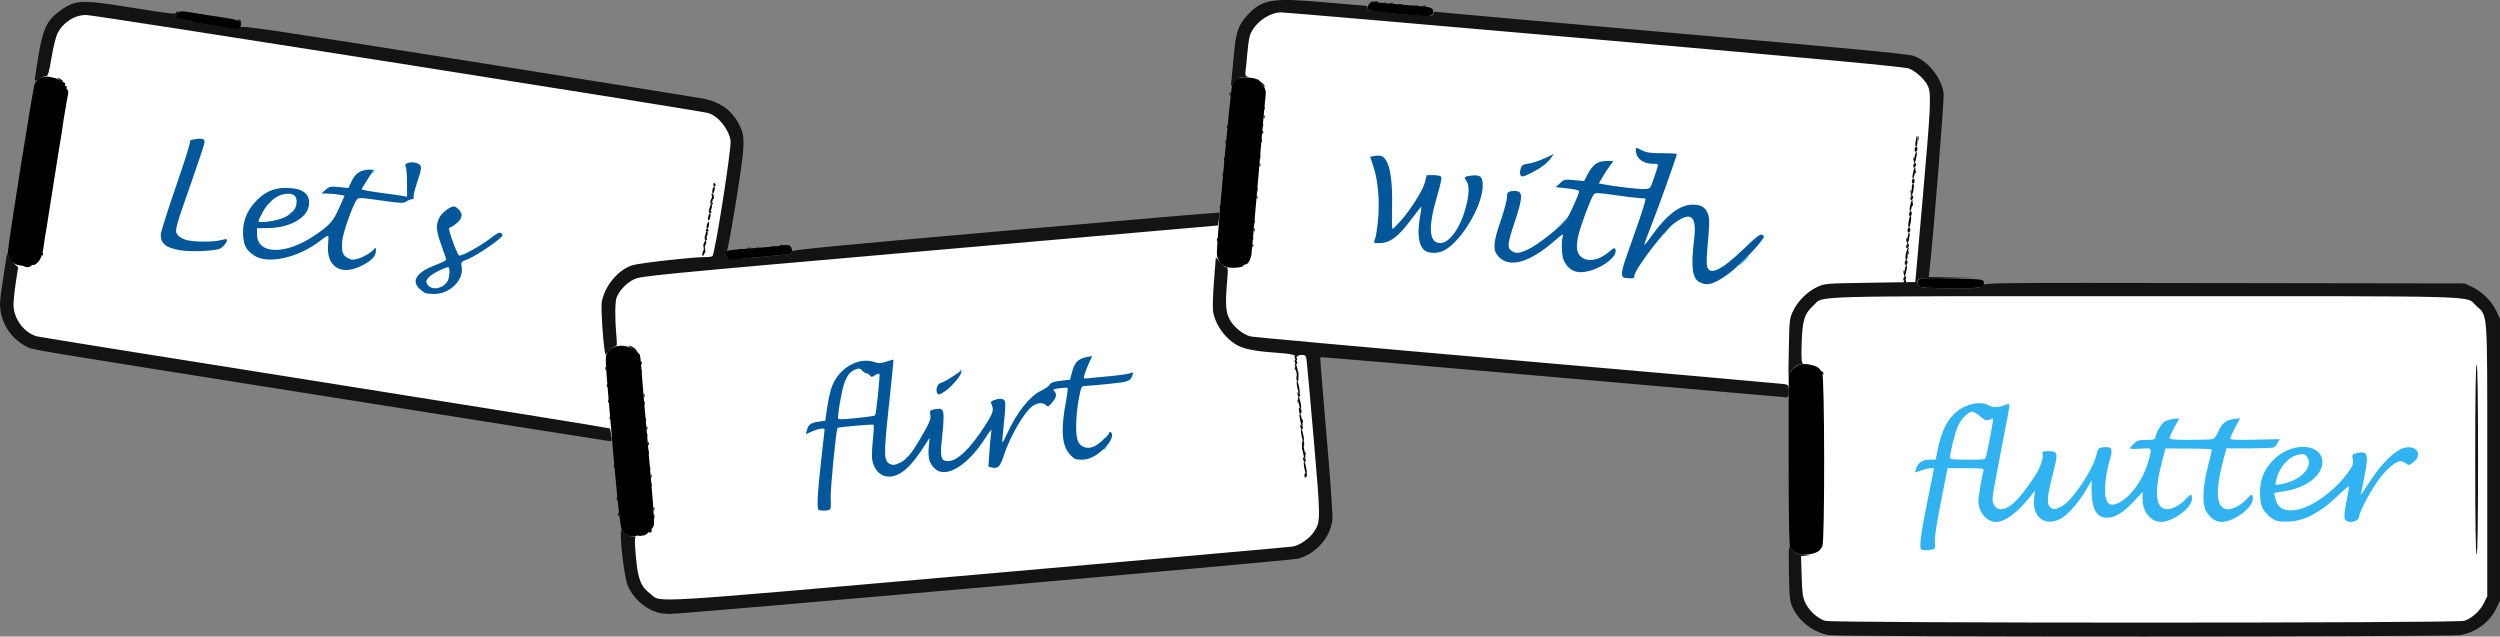 <?xml version="1.0" encoding="UTF-8" standalone="no"?>
<svg
   xmlns:dc="http://purl.org/dc/elements/1.1/"
   xmlns:cc="http://creativecommons.org/ns#"
   xmlns:rdf="http://www.w3.org/1999/02/22-rdf-syntax-ns#"
   xmlns:svg="http://www.w3.org/2000/svg"
   xmlns="http://www.w3.org/2000/svg"
   xmlns:sodipodi="http://sodipodi.sourceforge.net/DTD/sodipodi-0.dtd"
   xmlns:inkscape="http://www.inkscape.org/namespaces/inkscape"
   sodipodi:docname="2.svg"
   width="204.222mm"
   height="51.997mm"
   viewBox="0 0 771.861 196.525"
   version="1.1"
   id="svg183"
   inkscape:version="1.0 (4035a4fb49, 2020-05-01)">
  <rect x="0" y="0" width="771.861" height="196.525" fill="#808080" stroke="none"/>
  <defs
     id="defs177" />
  <sodipodi:namedview
     fit-margin-bottom="0"
     fit-margin-right="0"
     fit-margin-left="0"
     fit-margin-top="0"
     inkscape:window-maximized="1"
     inkscape:window-y="-8"
     inkscape:window-x="-8"
     inkscape:window-height="705"
     inkscape:window-width="1366"
     id="base"
     pagecolor="#383838"
     bordercolor="#666666"
     borderopacity="1.0"
     inkscape:pageopacity="0"
     inkscape:pageshadow="2"
     inkscape:zoom="0.70710678"
     inkscape:cx="203.92544"
     inkscape:cy="213.98628"
     inkscape:document-units="px"
     inkscape:current-layer="layer1"
     inkscape:document-rotation="0"
     showgrid="false"
     inkscape:snap-page="true"
     inkscape:showpageshadow="false" />
  <g
     transform="translate(-13.317,-26.494)"
     inkscape:label="Layer 1"
     inkscape:groupmode="layer"
     id="layer1">
    <g
       transform="translate(0,-175.362)"
       id="g917">
      <path
         style="fill:#ffffff;stroke:none;stroke-width:1px;stroke-linecap:butt;stroke-linejoin:miter;stroke-opacity:1"
         d="m 35.886,205.238 21.567,1.679 21.036,3.536 34.648,5.215 15.026,1.856 40.305,7.601 36.151,4.861 28.373,5.038 5.038,3.712 2.828,5.834 v 5.568 l -1.679,16.971 -3.27,9.369 -0.265,6.806 L 390.75,268.75 l 4.125,-12 v -15.875 l 1.75,-17.5 0.75,-9.5 3.375,-6.5 c 0,0 7,-2.375 7.5,-2.625 0.5,-0.25 26,2 26,2 l 21.375,1.25 56,4 30,3.75 22.125,1.75 30.875,1.625 9.75,2.625 4.25,3.125 2.625,5.125 v 4.75 l 0.375,5.375 -1.25,17.25 c 0,0 -0.875,10.5 -1,11 -0.125,0.5 -2.235,14.998 -2.235,14.998 l -0.828,7.078 v 0 l 15.059,2.733 10.43,-1.149 11.932,-0.177 h 26.517 l 15.998,-0.972 20.241,1.679 26.87,-1.591 10.783,-0.177 25.191,0.442 9.016,1.591 4.685,6.541 0.707,6.187 -0.795,5.568 0.707,17.589 -0.177,8.75 v 14.496 l -0.442,10.165 0.795,14.672 c 0,0 -0.088,6.541 -0.088,7.955 0,1.414 -1.414,6.01 -1.414,6.01 l -6.187,2.828 -5.392,3.27 -10.607,-0.795 c 0,0 -9.369,-1.061 -9.899,-1.061 -0.53,0 -25.014,0.619 -25.014,0.619 l -12.286,-0.707 -14.849,0.442 -31.113,0.972 -13.7,-0.884 -8.309,0.884 -34.913,-0.884 -17.943,1.149 -17.147,-1.326 -3.094,-3.005 c 0,0 -3.005,-3.624 -3.094,-4.066 -0.088,-0.442 -1.503,-6.806 -1.503,-6.806 l 1.591,-26.163 -1.061,-33.676 -9.016,0.53 L 439.82,310.95 417.75,309.25 419.226,318.463 422,357.75 v 6.188 l -2.125,3.312 -4.5,2.375 -1.188,2.312 -4.625,1.312 -30,2.75 -15.625,1.625 -139.688,11.875 -8.394,1.322 -2.95,-4.009 -2,-2.406 L 209,382.125 207.781,381 l -0.094,-4.125 0.125,-2.906 -0.531,-4.156 2.376,-13.873 -1.591,-8.839 -1.237,-7.867 -6.364,-3.182 -14.496,-2.21 L 25.75,308 l -4.375,-1.375 -3.875,-4 c 0,0 -1.875,-2.375 -2.5,-4.125 -0.625,-1.75 -0.125,-7 -0.125,-7 l 1.625,-5.25 3.625,-14.5 2,-11.375 3.375,-23.625 1.25,-13.75 1.5,-10.25 4.25,-4.5 z"
         id="path909" />
      <g
         id="g895"
         transform="translate(0,193)">
        <path
           style="fill:#30b3f0;stroke-width:0.437"
           d="m 606.493,178.466 c -0.661,-0.661 -0.18,-4.459 1.832,-14.481 l 2.123,-10.577 h -0.976 c -0.537,0 -1.812,0.295 -2.834,0.656 -1.022,0.361 -1.922,0.656 -1.999,0.656 -0.077,0 0.066,-0.593 0.319,-1.318 0.621,-1.781 1.945,-2.616 4.15,-2.616 h 1.839 l 0.496,-2.513 c 1.261,-6.388 3.158,-10.168 6.31,-12.572 2.97,-2.266 7.158,-3.039 9.428,-1.742 1.36,0.777 2.802,0.787 4.917,0.032 1.429,-0.51 1.639,-0.5 1.639,0.076 0,0.363 -1.18,6.657 -2.622,13.986 -1.442,7.329 -2.622,13.947 -2.622,14.706 0,1.861 1.091,3.324 2.478,3.324 2.771,0 5.848,-2.999 10.764,-10.489 1.573,-2.398 2.63,-5.688 2.192,-6.828 -0.175,-0.456 0.244,-0.602 1.729,-0.602 3.119,0 3.19,0.361 1.426,7.187 -1.696,6.56 -1.904,8.998 -0.857,10.045 0.927,0.927 1.717,0.866 3.782,-0.295 3.187,-1.791 9.326,-10.909 10.532,-15.641 0.589,-2.312 0.661,-2.393 2.231,-2.527 2.64,-0.224 2.938,0.349 1.959,3.766 -1.363,4.756 -1.885,10.035 -1.196,12.106 0.702,2.112 1.739,2.397 4.182,1.15 3.465,-1.768 7.27,-7.037 8.7,-12.046 1.437,-5.034 1.568,-4.769 -2.25,-4.524 -1.803,0.116 -3.278,0.08 -3.278,-0.079 0,-0.159 0.552,-0.818 1.226,-1.464 1.061,-1.016 1.591,-1.174 3.934,-1.174 2.147,0 2.708,-0.139 2.708,-0.673 0,-0.986 1.515,-3.79 2.558,-4.733 0.497,-0.449 1.788,-0.916 2.869,-1.038 l 1.966,-0.222 -1.502,2.786 c -0.826,1.533 -1.506,3.032 -1.511,3.333 -0.007,0.412 1.519,0.545 6.218,0.54 3.425,-0.003 6.623,-0.112 7.107,-0.242 0.514,-0.138 1.202,-1.018 1.658,-2.121 1.089,-2.633 2.487,-3.807 4.848,-4.073 l 1.976,-0.223 -1.502,2.786 c -0.826,1.533 -1.506,3.055 -1.511,3.382 -0.008,0.487 1.381,0.566 7.597,0.43 l 7.607,-0.166 -0.598,1.156 c -0.329,0.636 -0.916,1.278 -1.305,1.427 -0.389,0.149 -3.817,0.272 -7.617,0.272 h -6.909 l -0.902,3.387 c -2.755,10.346 -2.253,15.406 1.527,15.406 1.579,0 4.205,-1.489 5.772,-3.274 1.085,-1.236 1.441,-1.43 1.645,-0.899 0.77,2.007 -1.671,5.015 -5.695,7.021 -2.907,1.448 -5.039,1.418 -6.839,-0.097 -0.772,-0.65 -1.672,-1.824 -2,-2.608 -1.004,-2.404 -0.733,-7.374 0.714,-13.1 0.72,-2.85 1.311,-5.313 1.311,-5.473 0,-0.16 -3.224,-0.302 -7.166,-0.316 l -7.167,-0.025 -0.899,3.375 c -2.751,10.334 -2.248,15.394 1.531,15.394 1.579,0 4.205,-1.489 5.772,-3.274 1.085,-1.236 1.441,-1.43 1.645,-0.899 0.77,2.007 -1.671,5.015 -5.695,7.021 -2.907,1.448 -5.039,1.418 -6.839,-0.097 -1.755,-1.477 -2.596,-3.444 -2.596,-6.069 v -2.034 l -2.85,3.078 c -3.105,3.353 -5.699,4.896 -8.235,4.896 -3.11,0 -4.638,-2.8 -4.653,-8.523 l -0.007,-3.059 -1.415,2.528 c -1.91,3.412 -5.158,7.34 -7.292,8.819 -4.938,3.422 -9.675,0.507 -9.04,-5.564 l 0.269,-2.576 -1.679,2.111 c -3.757,4.725 -7.648,7.575 -10.342,7.575 -2.843,0 -5.422,-3.03 -5.446,-6.398 -0.009,-1.279 1.064,-7.729 1.571,-9.445 0.207,-0.701 -0.249,-0.765 -5.431,-0.765 h -5.657 l -2.074,10.526 c -1.368,6.944 -2.001,11.17 -1.861,12.42 0.186,1.654 0.096,1.926 -0.712,2.143 -1.265,0.34 -3.121,0.323 -3.475,-0.031 z m 20.029,-28.664 c 0.819,-3.468 2.304,-11.503 2.154,-11.653 -0.099,-0.099 -0.638,0.028 -1.198,0.283 -0.872,0.398 -1.262,0.254 -2.733,-1.005 -0.944,-0.808 -2.045,-1.476 -2.447,-1.485 -1.243,-0.028 -3.505,2.25 -4.525,4.558 -0.873,1.975 -2.392,8.121 -2.392,9.677 0,0.488 1.084,0.609 5.455,0.609 5.297,0 5.462,-0.029 5.687,-0.983 z m 89.163,19.622 c -1.644,-0.768 -3.516,-2.744 -4.124,-4.353 -0.256,-0.677 -0.465,-2.643 -0.465,-4.371 4.3e-4,-4.141 1.558,-7.566 4.744,-10.431 5.72,-5.143 14.486,-4.362 14.486,1.29 0,4.142 -4.981,7.916 -11.88,9.002 l -3.006,0.473 0.274,1.322 c 0.662,3.188 2.511,4.401 6.089,3.994 4.829,-0.549 11.983,-5.553 16.275,-11.382 1.688,-2.293 1.881,-2.786 1.641,-4.206 -0.24,-1.423 -0.155,-1.639 0.74,-1.879 3.837,-1.027 4.249,-0.144 2.995,6.414 -0.56,2.927 -1.097,5.617 -1.194,5.978 -0.196,0.731 -0.143,0.658 3.463,-4.824 2.986,-4.539 7.065,-8.48 9.548,-9.223 4.354,-1.305 6.406,2.253 2.7,4.682 -0.963,0.631 -1.125,0.631 -1.82,0.003 -0.419,-0.379 -1.16,-0.69 -1.646,-0.69 -1.431,0 -4.204,2.308 -6.637,5.523 -2.437,3.222 -6.178,10.216 -6.178,11.551 0,1.682 -3.544,2.39 -4.357,0.87 -0.332,-0.62 -0.218,-2.065 0.42,-5.354 0.481,-2.478 0.875,-4.675 0.876,-4.883 0,-0.208 -1.735,1.275 -3.857,3.294 -5.172,4.922 -9.906,7.406 -14.575,7.647 -2.144,0.111 -3.635,-0.037 -4.513,-0.447 z m 5.463,-12.159 c 3.931,-1.688 6.034,-4.991 4.585,-7.203 -0.647,-0.987 -0.958,-1.098 -2.495,-0.892 -3.153,0.423 -6.38,4.047 -7.162,8.043 l -0.274,1.401 1.69,-0.252 c 0.929,-0.139 2.575,-0.632 3.657,-1.097 z m -428.319,-6.644 c 0,-0.091 0.344,-0.435 0.765,-0.765 0.693,-0.544 0.709,-0.528 0.165,0.165 -0.571,0.728 -0.93,0.96 -0.93,0.6 z m 61.188,-3.059 c 0,-0.091 0.344,-0.435 0.765,-0.765 0.693,-0.544 0.709,-0.528 0.165,0.165 -0.571,0.728 -0.93,0.96 -0.93,0.6 z m -0.437,-2.622 c 0,-0.091 0.344,-0.435 0.765,-0.765 0.693,-0.544 0.709,-0.528 0.165,0.165 -0.571,0.728 -0.93,0.96 -0.93,0.6 z m -43.906,-21.221 c -0.138,-0.224 -0.084,-0.51 0.12,-0.636 0.204,-0.126 0.371,0.057 0.371,0.407 0,0.737 -0.138,0.801 -0.491,0.23 z m 241.894,-34.339 c 0.815,-0.841 1.581,-1.53 1.701,-1.53 0.12,0 -0.449,0.688 -1.264,1.53 -0.815,0.841 -1.581,1.53 -1.701,1.53 -0.12,0 0.449,-0.688 1.264,-1.53 z M 526.657,81.128 c 0,-0.091 0.344,-0.435 0.765,-0.765 0.693,-0.544 0.709,-0.528 0.165,0.165 -0.571,0.728 -0.93,0.96 -0.93,0.6 z m -31.487,-3.004 c 1.811,-1.93 2.204,-2.277 2.204,-1.949 0,0.07 -0.934,1.004 -2.076,2.076 l -2.076,1.949 z M 102.709,75.009 c 0,-0.091 0.344,-0.435 0.765,-0.765 0.693,-0.544 0.709,-0.528 0.165,0.165 -0.571,0.728 -0.93,0.96 -0.93,0.6 z m -6.993,-3.059 c 0,-0.091 0.344,-0.435 0.765,-0.765 0.693,-0.544 0.709,-0.528 0.165,0.165 -0.571,0.728 -0.93,0.96 -0.93,0.6 z M 128.305,61.934 c 0.164,-0.431 0.409,-0.674 0.543,-0.539 0.135,0.135 2.8e-4,0.487 -0.298,0.784 -0.432,0.428 -0.482,0.378 -0.245,-0.245 z"
           id="path905" />
        <path
           style="fill:#01579a;stroke-width:0.437"
           d="m 266.024,166.228 c -0.547,-0.547 -0.277,-5.603 0.801,-15.006 0.593,-5.168 1.081,-9.544 1.085,-9.725 0.014,-0.6 -1.935,-0.32 -3.864,0.556 l -1.905,0.864 0.295,-1.202 c 0.432,-1.764 1.167,-2.312 3.551,-2.653 l 2.137,-0.306 0.579,-4.091 c 0.318,-2.25 0.962,-5.116 1.43,-6.368 2.206,-5.897 8.35,-9.401 13.327,-7.601 1.127,0.408 1.811,0.37 3.518,-0.192 1.165,-0.384 2.159,-0.657 2.208,-0.608 0.049,0.049 -0.596,6.478 -1.435,14.287 -1.661,15.471 -1.619,17.031 0.48,17.987 0.834,0.38 1.428,0.282 3.051,-0.504 2.195,-1.063 3.73,-3.042 7.43,-9.581 1.682,-2.973 2.033,-3.948 1.843,-5.121 -0.222,-1.367 -0.15,-1.465 1.262,-1.73 2.397,-0.45 2.814,-0.075 2.817,2.533 10e-4,1.27 -0.23,4.317 -0.514,6.773 -0.636,5.497 -0.288,6.68 1.966,6.68 2.752,0 6.679,-3.749 11.177,-10.669 2.568,-3.952 2.975,-5.131 2.288,-6.639 -0.436,-0.958 -0.369,-1.118 0.629,-1.497 1.928,-0.733 3.204,-0.528 3.469,0.559 0.132,0.541 -0.045,3.54 -0.393,6.664 -0.348,3.125 -0.562,5.752 -0.476,5.838 0.086,0.086 0.731,-1.109 1.433,-2.656 2.935,-6.473 6.944,-11.583 10.423,-13.285 1.332,-0.652 2.517,-1.432 2.633,-1.735 0.304,-0.791 1.348,-1.167 4.05,-1.456 l 2.377,-0.254 0.5,-1.967 c 0.87,-3.418 1.897,-4.511 4.742,-5.045 l 1.581,-0.297 -1.063,2.343 c -0.585,1.289 -1.193,2.874 -1.351,3.524 -0.276,1.129 -0.224,1.173 1.174,0.992 0.804,-0.104 3.77,-0.393 6.59,-0.643 2.82,-0.249 5.636,-0.647 6.258,-0.883 1.043,-0.397 1.108,-0.354 0.836,0.554 -0.565,1.885 -1.226,2.122 -7.677,2.75 -3.46,0.337 -6.713,0.618 -7.229,0.625 -0.836,0.012 -1.02,0.454 -1.687,4.056 -0.939,5.068 -1.072,10.999 -0.288,12.856 0.78,1.848 2.562,2.588 4.608,1.912 1.558,-0.514 5.079,-3.573 5.079,-4.413 0,-0.255 0.197,-0.342 0.437,-0.193 0.926,0.572 0.391,2.453 -1.202,4.224 -2.574,2.863 -5.14,4.298 -7.683,4.298 -1.894,0 -2.331,-0.184 -3.581,-1.509 -2.61,-2.767 -2.981,-7.6 -1.282,-16.671 0.387,-2.063 0.602,-3.851 0.478,-3.975 -0.123,-0.123 -1.233,-0.086 -2.465,0.084 -2.13,0.293 -2.205,0.347 -1.523,1.101 0.799,0.883 0.454,1.965 -1.209,3.793 -0.763,0.838 -0.954,0.88 -1.506,0.328 -0.946,-0.946 -2.717,-0.765 -4.297,0.44 -2.606,1.988 -6.916,9.508 -8.75,15.269 -1.031,3.236 -1.802,4.005 -3.572,3.56 l -1.126,-0.282 0.275,-4.237 c 0.151,-2.33 0.397,-5.024 0.545,-5.985 0.263,-1.704 0.211,-1.659 -2.008,1.739 -5.628,8.616 -12.308,12.4 -15.63,8.853 -1.468,-1.567 -1.884,-3.228 -1.599,-6.378 l 0.263,-2.903 -1.836,2.829 c -2.756,4.246 -4.799,6.583 -6.956,7.955 -4.109,2.613 -8.024,0.863 -8.934,-3.995 -0.156,-0.834 -0.065,-3.552 0.203,-6.04 0.268,-2.489 0.382,-4.63 0.254,-4.758 -0.241,-0.241 -10.869,0.679 -11.156,0.966 -0.464,0.464 -2.278,19.212 -2.121,21.926 0.141,2.448 0.043,3.201 -0.443,3.387 -0.867,0.333 -2.969,0.3 -3.321,-0.052 z m 14.057,-28.55 c 1.762,-0.201 3.297,-0.459 3.411,-0.573 0.351,-0.351 1.614,-12.546 1.328,-12.831 -0.147,-0.147 -0.747,0.047 -1.334,0.431 -0.933,0.611 -1.133,0.619 -1.597,0.059 -0.292,-0.352 -0.771,-0.639 -1.065,-0.639 -0.294,0 -0.879,-0.381 -1.301,-0.847 -0.627,-0.693 -0.977,-0.767 -1.924,-0.407 -1.816,0.69 -2.6,1.621 -3.594,4.263 -0.828,2.201 -2.219,10.359 -1.88,11.023 0.142,0.278 2.615,0.13 7.954,-0.479 z m 22.522,-7.654 c -0.452,-1.179 0.229,-2.732 1.318,-3.006 0.575,-0.144 2.083,-0.96 3.35,-1.813 1.267,-0.853 2.452,-1.642 2.632,-1.753 0.18,-0.111 0.225,0.189 0.1,0.667 -0.316,1.21 -3.354,4.575 -5.109,5.66 -1.742,1.077 -1.963,1.1 -2.291,0.245 z M 144.667,99.342 c -0.361,-0.131 -1.196,-0.743 -1.857,-1.358 -2.643,-2.462 -0.753,-5.178 5.127,-7.369 2.428,-0.905 3.261,-1.411 3.112,-1.891 -0.112,-0.361 -0.804,-2.327 -1.539,-4.371 -1.52,-4.229 -1.654,-5.994 -0.623,-8.168 0.804,-1.695 3.611,-3.79 4.772,-3.561 0.412,0.081 1.124,0.65 1.582,1.264 0.671,0.9 0.746,1.345 0.385,2.294 -0.373,0.982 -2.294,2.579 -3.656,3.04 -0.459,0.155 2.509,8.329 3.094,8.524 0.776,0.259 6.39,-2.798 9.46,-5.151 2.46,-1.885 3.028,-2.152 3.592,-1.683 0.587,0.487 0.488,0.713 -0.791,1.809 -2.458,2.107 -7.692,5.453 -9.775,6.248 -1.895,0.724 -1.962,0.811 -1.703,2.192 0.781,4.165 -3.702,8.545 -8.653,8.454 -1.029,-0.019 -2.167,-0.142 -2.527,-0.273 z m 5.181,-2.063 c 0.662,-0.343 1.439,-1.139 1.727,-1.769 0.606,-1.331 0.701,-4.164 0.138,-4.164 -0.688,0 -3.74,1.391 -4.971,2.266 -1.897,1.348 -2.257,2.36 -1.211,3.406 1.037,1.037 2.631,1.133 4.317,0.261 z M 537.958,95.927 c -2.161,-1.174 -2.615,-4.819 -1.611,-12.934 0.93,-7.514 -0.86,-9.056 -6.081,-5.24 -3.222,2.354 -12.35,14.407 -12.35,16.307 0,0.708 -0.276,0.812 -1.857,0.697 -1.614,-0.117 -1.874,-0.278 -1.982,-1.227 -0.068,-0.601 0.356,-2.469 0.942,-4.152 0.586,-1.683 2.365,-6.769 3.953,-11.303 1.938,-5.534 2.679,-8.163 2.254,-8.001 -0.348,0.133 -3.939,-0.228 -7.981,-0.804 -6.78,-0.966 -7.39,-0.992 -7.893,-0.331 -0.897,1.178 -3.986,9.428 -4.727,12.623 -0.829,3.573 -0.547,5.505 0.977,6.704 2.062,1.622 5.61,0.895 8.647,-1.771 1.234,-1.083 1.594,-1.223 1.796,-0.696 0.756,1.971 -3.158,5.304 -7.794,6.636 -3.914,1.125 -6.387,0.195 -8.065,-3.032 -0.708,-1.362 -0.908,-5.888 -0.338,-7.682 0.263,-0.83 -0.235,-0.547 -2.458,1.398 -7.801,6.82 -14.003,8.596 -17.398,4.982 -1.825,-1.942 -1.704,-4.226 0.571,-10.834 1.11,-3.224 2.019,-6.584 2.019,-7.466 0,-1.347 0.175,-1.649 1.093,-1.879 0.601,-0.151 1.584,-0.151 2.185,0 1.635,0.41 1.437,2.544 -0.874,9.436 -2.242,6.684 -2.384,7.962 -0.995,8.935 1.372,0.961 2.373,0.855 5.385,-0.57 2.768,-1.309 10.003,-7.036 11.574,-9.161 0.982,-1.328 3.922,-7.822 3.922,-8.662 0,-0.314 -1.376,-0.649 -3.606,-0.88 l -3.606,-0.373 1.296,-1.229 c 1.243,-1.179 1.422,-1.217 4.371,-0.948 l 3.074,0.281 1.056,-2.023 c 1.59,-3.046 3.148,-4.164 5.804,-4.164 h 2.204 l -1.072,1.42 c -0.59,0.781 -1.605,2.337 -2.256,3.458 l -1.184,2.037 1.221,0.244 c 3.558,0.71 11.495,1.631 12.983,1.507 1.689,-0.141 1.723,-0.179 2.691,-3.056 1.751,-5.205 1.752,-4.735 -0.015,-4.735 -3.297,0 -5.479,-1.73 -5.479,-4.344 0,-0.741 0.116,-0.733 1.858,0.138 1.531,0.765 2.644,0.929 6.336,0.929 2.463,0 4.479,0.125 4.48,0.278 0.004,0.58 -5.868,16.995 -7.914,22.128 -1.175,2.949 -2.137,5.585 -2.137,5.86 0,0.274 0.969,-0.881 2.153,-2.567 4.59,-6.536 8.79,-9.783 12.691,-9.813 2.751,-0.021 4.137,0.827 4.842,2.964 0.519,1.573 0.494,2.615 -0.285,11.587 -0.159,1.837 -0.164,3.839 -0.011,4.451 0.761,3.031 4.347,1.352 11.193,-5.237 4.166,-4.01 5.202,-4.802 5.827,-4.452 0.706,0.395 0.691,0.523 -0.227,1.818 -1.852,2.615 -7.989,8.709 -10.616,10.541 -4.288,2.99 -6.228,3.489 -8.586,2.208 z M 116.758,91.113 c -1.752,-1.474 -2.408,-3.636 -2.135,-7.036 0.246,-3.065 0.371,-3.033 -2.703,-0.693 -6.777,5.16 -16.043,7.147 -20.184,4.328 -2.423,-1.65 -3.187,-3.085 -3.366,-6.323 -0.21,-3.802 0.997,-7.125 3.665,-10.092 2.75,-3.059 5.673,-4.426 9.463,-4.426 5.258,0 7.673,1.8 7.195,5.362 -0.524,3.904 -5.863,6.925 -12.43,7.034 l -3.606,0.06 -6.1e-5,1.799 c -2.14e-4,6.349 8.747,6.554 17.822,0.418 4.616,-3.121 5.698,-4.337 7.541,-8.469 l 1.695,-3.801 -1.619,-0.303 c -0.89,-0.166 -2.504,-0.32 -3.586,-0.342 l -1.967,-0.039 1.283,-1.127 c 1.194,-1.049 1.483,-1.108 4.186,-0.841 l 2.904,0.286 0.786,-1.743 c 1.136,-2.519 2.484,-3.604 4.8,-3.866 1.097,-0.124 1.994,-0.076 1.994,0.105 0,0.181 -0.787,1.508 -1.748,2.948 -0.962,1.44 -1.748,2.763 -1.748,2.941 0,0.178 2.606,0.665 5.791,1.082 3.185,0.417 6.332,0.864 6.993,0.993 l 1.202,0.234 -0.007,-4.316 c -0.004,-2.374 -0.19,-4.606 -0.414,-4.96 -0.767,-1.213 2.118,-1.849 3.946,-0.87 1.129,0.604 1.073,1.332 -0.445,5.822 -0.71,2.099 -1.18,4.103 -1.046,4.453 0.153,0.398 -0.025,0.636 -0.474,0.636 -0.395,0 -1.183,0.305 -1.753,0.678 -0.944,0.618 -1.642,0.592 -7.908,-0.299 -6.702,-0.952 -6.888,-0.956 -7.471,-0.159 -1.228,1.679 -4.203,10.097 -4.422,12.51 -0.307,3.384 0.076,4.6 1.714,5.447 1.167,0.604 1.647,0.63 3.162,0.177 1.882,-0.563 4.039,-1.865 4.955,-2.991 0.465,-0.571 0.546,-0.475 0.546,0.642 0,1.664 -1.596,3.232 -4.808,4.723 -3.239,1.503 -6.031,1.51 -7.804,0.018 z m -15.537,-15.191 c 2.602,-1.321 3.674,-2.741 3.674,-4.869 0,-1.901 -1.148,-2.63 -3.621,-2.298 -2.507,0.336 -5.073,2.386 -6.741,5.384 -0.785,1.411 -1.43,2.74 -1.433,2.952 -0.011,0.819 5.874,-0.028 8.122,-1.169 z m 352.58,10.611 c -2.248,-0.905 -3.062,-4.682 -2.165,-10.047 0.342,-2.043 0.578,-3.764 0.525,-3.825 -0.053,-0.06 -1.401,1.638 -2.997,3.775 -4.218,5.648 -6.697,7.48 -10.123,7.48 -1.731,0 -1.703,0.038 -1.115,-1.508 0.236,-0.62 0.624,-3.192 0.863,-5.714 0.542,-5.723 -0.02,-12.194 -1.422,-16.375 l -1.024,-3.054 1.522,-0.286 c 0.837,-0.157 1.834,-0.089 2.216,0.15 2.269,1.426 3.241,6.53 3.027,15.896 -0.082,3.586 -0.019,6.519 0.139,6.519 0.158,-1.97e-4 1.222,-1.033 2.364,-2.295 3.116,-3.444 7.017,-9.611 7.656,-12.106 l 0.566,-2.208 h 2.116 c 1.464,0 2.193,0.199 2.364,0.646 0.136,0.355 -0.358,2.666 -1.098,5.135 -3.086,10.29 -2.815,15.197 0.839,15.197 2.808,0 6.255,-4.904 7.862,-11.187 1.046,-4.09 1.098,-6.64 0.163,-7.975 -0.872,-1.245 -0.688,-1.43 1.692,-1.698 2.822,-0.318 3.548,0.573 3.272,4.018 -0.499,6.212 -6.874,16.525 -11.785,19.063 -1.711,0.885 -3.858,1.04 -5.458,0.396 z M 68.707,86.079 c -4.187,-0.749 -5.771,-2.051 -5.771,-4.747 0,-0.731 2.083,-7.34 4.63,-14.686 2.546,-7.346 4.527,-13.624 4.402,-13.951 -0.163,-0.424 0.327,-0.678 1.706,-0.885 2.145,-0.322 2.811,-0.095 2.811,0.958 0,0.388 -1.8,5.835 -4,12.103 -5.243,14.937 -5.323,15.246 -4.274,16.58 0.465,0.591 1.67,1.258 2.775,1.536 2.466,0.621 8.254,0.632 10.457,0.02 0.924,-0.257 1.776,-0.371 1.893,-0.254 0.374,0.374 -0.726,2.012 -1.844,2.744 -1.309,0.858 -9.224,1.218 -12.785,0.581 z M 482.678,62.733 c -0.135,-0.353 -0.064,-1.188 0.159,-1.857 0.343,-1.03 0.719,-1.261 2.46,-1.51 1.13,-0.162 3.336,-0.893 4.901,-1.626 l 2.846,-1.332 -0.878,1.234 c -1.125,1.58 -3.156,3.121 -6.031,4.577 -2.621,1.327 -3.116,1.401 -3.457,0.513 z"
           id="path901" />
        <path
           style="fill:#131313;stroke-width:0.437"
           d="m 577.943,204.963 c -4.939,-0.977 -9.209,-4.264 -11.209,-8.628 -0.845,-1.844 -0.96,-2.96 -1.09,-10.584 -0.135,-7.94 -0.097,-8.456 0.561,-7.543 1.031,1.43 2.372,2.013 4.595,1.997 1.879,-0.014 1.891,-0.006 0.274,0.173 l -1.693,0.187 0.187,6.211 c 0.161,5.338 0.327,6.501 1.185,8.273 1.196,2.47 3.78,4.795 6.104,5.491 2.436,0.73 194.802,0.73 197.238,0 2.319,-0.695 4.902,-3.015 6.128,-5.504 l 1.022,-2.075 v -41.958 c 0,-47.41 0.218,-44.387 -3.447,-47.766 -3.444,-3.175 4.987,-2.933 -102.322,-2.933 -106.807,0 -98.848,-0.217 -102.181,2.784 -2.852,2.569 -3.49,4.555 -3.722,11.577 -0.149,4.524 -0.063,6.142 0.342,6.392 0.33,0.204 0.063,0.335 -0.683,0.335 -0.829,0 -1.633,0.458 -2.492,1.419 l -1.268,1.419 0.152,-8.466 c 0.144,-8.038 0.209,-8.588 1.284,-10.87 1.444,-3.065 4.321,-5.942 7.387,-7.389 2.395,-1.129 2.458,-1.135 16.381,-1.352 l 13.977,-0.219 2.279,-25.787 c 2.456,-27.794 2.675,-32.198 1.711,-34.503 -0.881,-2.109 -3.752,-4.814 -5.989,-5.644 -1.408,-0.522 -27.134,-2.914 -96.977,-9.019 -52.283,-4.57 -95.847,-8.306 -96.809,-8.304 -3.985,0.01 -8.825,3.763 -9.754,7.561 -0.246,1.008 -0.571,3.405 -0.722,5.328 -0.151,1.923 -0.378,4.217 -0.504,5.097 -0.186,1.301 -0.08,1.635 0.568,1.786 0.438,0.102 0.035,0.178 -0.897,0.169 -1.372,-0.014 -1.936,0.254 -2.969,1.41 l -1.275,1.427 0.238,-2.104 c 0.131,-1.157 0.442,-4.464 0.692,-7.349 0.613,-7.083 1.365,-9.364 4.058,-12.311 4.636,-5.072 7.573,-5.58 23.895,-4.132 5.649,0.501 10.996,0.954 11.882,1.007 0.886,0.053 1.527,0.231 1.425,0.396 -0.582,0.941 1.841,1.466 10.199,2.208 4.98,0.442 9.301,0.714 9.601,0.604 0.3,-0.11 0.546,-0.483 0.546,-0.829 0,-0.377 0.306,-0.555 0.765,-0.444 0.421,0.101 33.217,3.024 72.88,6.494 53.858,4.713 72.717,6.505 74.494,7.08 4.469,1.446 8.687,6.632 9.418,11.578 0.225,1.522 -3.299,45.612 -4.369,54.663 l -0.244,2.066 7.553,0.148 7.553,0.148 -8.746,-0.01 c -4.81,-0.005 -8.989,0.141 -9.288,0.325 -0.95,0.587 -0.614,2.026 0.579,2.479 0.617,0.234 4.944,0.426 9.615,0.426 7.927,0 8.553,-0.059 9.373,-0.879 0.875,-0.875 1.246,-0.879 74.847,-0.765 l 73.967,0.114 2.404,1.134 c 3.065,1.446 5.943,4.323 7.389,7.389 l 1.134,2.404 v 43.487 43.487 l -0.944,2.044 c -2.077,4.494 -6.268,7.699 -11.282,8.625 -3.09,0.571 -192.124,0.592 -195.008,0.021 z m -362.087,-7.141 c -3.765,-1.345 -6.92,-4.253 -8.681,-7.999 -0.844,-1.796 -2.158,-11.283 -2.185,-15.777 l -0.009,-1.434 1.274,0.942 c 0.701,0.518 1.832,0.946 2.513,0.95 0.682,0.005 1.034,0.081 0.783,0.17 -0.314,0.111 -0.284,2.026 0.098,6.148 0.644,6.951 1.485,9.101 4.444,11.358 3.647,2.782 -3.867,3.225 101.246,-5.964 52.644,-4.602 96.35,-8.479 97.124,-8.615 2.089,-0.368 5.167,-2.495 6.478,-4.476 2.15,-3.248 2.15,-3.581 -0.012,-28.648 -1.1,-12.757 -2.101,-23.833 -2.225,-24.614 -0.195,-1.231 -0.397,-1.42 -1.517,-1.42 -0.71,0 -1.291,0.211 -1.291,0.468 0,0.259 -0.281,0.187 -0.629,-0.16 -0.418,-0.418 -2.141,-0.73 -5.135,-0.931 -6.148,-0.413 -9.829,-1.022 -12.006,-1.985 -4.037,-1.786 -7.599,-6.457 -8.282,-10.861 -0.161,-1.038 -0.034,-5.221 0.281,-9.295 l 0.574,-7.408 1.267,1.537 c 0.697,0.845 1.566,1.537 1.931,1.537 0.574,0 0.615,0.578 0.296,4.261 -0.632,7.31 -0.446,9.798 0.906,12.106 1.353,2.309 4.026,4.426 6.332,5.017 0.864,0.221 37.957,3.567 82.428,7.434 44.471,3.867 81.495,7.136 82.277,7.265 1.355,0.222 1.42,0.323 1.42,2.18 0,1.271 -0.19,1.944 -0.546,1.938 -0.3,-0.005 -32.801,-2.839 -72.224,-6.297 -39.423,-3.458 -71.753,-6.215 -71.844,-6.126 -0.091,0.089 0.768,10.834 1.909,23.878 1.141,13.043 1.975,24.816 1.853,26.162 -0.497,5.484 -5.064,10.714 -10.638,12.182 -2.107,0.555 -190.116,17.09 -193.997,17.061 -1.447,-0.011 -3.343,-0.273 -4.213,-0.584 z m 561.673,-47.036 c 0,-19.231 0.15,-29.283 0.437,-29.283 0.287,0 0.437,10.052 0.437,29.283 0,19.231 -0.15,29.283 -0.437,29.283 -0.287,0 -0.437,-10.052 -0.437,-29.283 z m -566.949,23.303 c 0.316,-0.126 0.692,-0.111 0.838,0.035 0.145,0.145 -0.113,0.249 -0.574,0.23 -0.509,-0.021 -0.613,-0.125 -0.264,-0.264 z m 3.141,-0.961 c 0,-0.24 0.197,-0.559 0.437,-0.707 0.24,-0.149 0.437,-0.073 0.437,0.167 0,0.24 -0.197,0.559 -0.437,0.707 -0.24,0.149 -0.437,0.073 -0.437,-0.167 z m 1.38,-4.859 c 0,-0.601 0.099,-0.847 0.22,-0.546 0.121,0.3 0.121,0.792 0,1.093 -0.121,0.3 -0.22,0.055 -0.22,-0.546 z m -10.961,-0.692 c 0.021,-0.509 0.125,-0.613 0.264,-0.264 0.126,0.316 0.111,0.692 -0.035,0.838 -0.145,0.145 -0.249,-0.113 -0.23,-0.574 z m 10.927,-1.748 c 0.021,-0.509 0.125,-0.613 0.264,-0.264 0.126,0.316 0.111,0.692 -0.035,0.838 -0.145,0.145 -0.249,-0.113 -0.23,-0.574 z m -11.364,-3.059 c 0.021,-0.509 0.125,-0.613 0.264,-0.264 0.126,0.316 0.111,0.692 -0.035,0.838 -0.145,0.145 -0.249,-0.113 -0.23,-0.574 z m 10.489,-4.371 c 0.021,-0.509 0.125,-0.613 0.264,-0.264 0.126,0.316 0.111,0.692 -0.035,0.838 -0.145,0.145 -0.249,-0.113 -0.23,-0.574 z m 0,-2.622 c 0.021,-0.509 0.125,-0.613 0.264,-0.264 0.126,0.316 0.111,0.692 -0.035,0.838 -0.145,0.145 -0.249,-0.113 -0.23,-0.574 z m 201.887,-0.182 c 0,-0.816 0.117,-0.932 0.524,-0.524 0.408,0.408 0.408,0.641 0,1.049 -0.408,0.408 -0.524,0.291 -0.524,-0.524 z m -202.29,-2.185 c 0,-0.601 0.099,-0.847 0.22,-0.546 0.121,0.3 0.121,0.792 0,1.093 -0.121,0.3 -0.22,0.055 -0.22,-0.546 z m -10.961,-0.692 c 0.021,-0.509 0.125,-0.613 0.264,-0.264 0.126,0.316 0.111,0.692 -0.035,0.838 -0.145,0.145 -0.249,-0.113 -0.23,-0.574 z m 213.132,-1.32 c -0.175,-0.175 -0.319,-0.62 -0.319,-0.989 0,-0.492 0.129,-0.541 0.486,-0.184 0.267,0.267 0.411,0.712 0.319,0.989 -0.092,0.276 -0.311,0.359 -0.486,0.184 z m 0.153,-2.613 c 0.021,-0.509 0.125,-0.613 0.264,-0.264 0.126,0.316 0.111,0.692 -0.035,0.838 -0.145,0.145 -0.249,-0.113 -0.23,-0.574 z m -202.796,-0.437 c 0.021,-0.509 0.125,-0.613 0.264,-0.264 0.126,0.316 0.111,0.692 -0.035,0.838 -0.145,0.145 -0.249,-0.113 -0.23,-0.574 z m 201.986,-1.882 c -0.033,-1.391 0.086,-1.787 0.433,-1.439 0.333,0.333 0.347,0.917 0.046,1.918 l -0.433,1.439 z m -201.986,-0.74 c 0.021,-0.509 0.125,-0.613 0.264,-0.264 0.126,0.316 0.111,0.692 -0.035,0.838 -0.145,0.145 -0.249,-0.113 -0.23,-0.574 z M 121.503,132.422 C 17.761,115.966 23.596,116.933 21.449,115.838 c -4.116,-2.1 -7.079,-6.081 -7.923,-10.648 -0.34,-1.841 -0.276,-3.493 0.277,-7.137 0.396,-2.608 0.971,-6.413 1.278,-8.456 0.306,-2.043 0.579,-3.148 0.605,-2.455 0.032,0.843 0.572,1.754 1.634,2.756 l 1.587,1.496 -0.715,4.674 c -0.393,2.571 -0.714,5.668 -0.712,6.883 0.005,4.269 3.259,8.663 7.228,9.758 0.783,0.216 40.829,6.637 88.991,14.268 48.162,7.631 87.69,13.996 87.84,14.143 0.15,0.148 0.377,1.104 0.505,2.126 0.193,1.542 0.109,1.849 -0.491,1.808 -0.398,-0.027 -36.42,-5.712 -80.05,-12.633 z m 91.38,10.679 c 0.021,-0.509 0.125,-0.613 0.264,-0.264 0.126,0.316 0.111,0.692 -0.035,0.838 -0.145,0.145 -0.249,-0.113 -0.23,-0.574 z m 0,-2.185 c 0.021,-0.509 0.125,-0.613 0.264,-0.264 0.126,0.316 0.111,0.692 -0.035,0.838 -0.145,0.145 -0.249,-0.113 -0.23,-0.574 z m 202.206,0.428 c -0.175,-0.175 -0.319,-0.62 -0.319,-0.989 0,-0.492 0.129,-0.541 0.486,-0.184 0.267,0.267 0.411,0.712 0.319,0.989 -0.092,0.276 -0.311,0.359 -0.486,0.184 z m 0.153,-2.613 c 0.021,-0.509 0.125,-0.613 0.264,-0.264 0.126,0.316 0.111,0.692 -0.035,0.838 -0.145,0.145 -0.249,-0.113 -0.23,-0.574 z m -202.796,-0.437 c 0.021,-0.509 0.125,-0.613 0.264,-0.264 0.126,0.316 0.111,0.692 -0.035,0.838 -0.145,0.145 -0.249,-0.113 -0.23,-0.574 z m -10.927,-0.437 c 0.021,-0.509 0.125,-0.613 0.264,-0.264 0.126,0.316 0.111,0.692 -0.035,0.838 -0.145,0.145 -0.249,-0.113 -0.23,-0.574 z m 213.141,-1.308 c -0.18,-0.182 -0.328,-0.73 -0.328,-1.219 0,-0.643 0.132,-0.757 0.478,-0.411 0.263,0.263 0.41,0.812 0.328,1.219 -0.083,0.408 -0.298,0.592 -0.478,0.411 z m -202.618,-3.244 c 0,-0.601 0.099,-0.847 0.22,-0.546 0.121,0.3 0.121,0.792 0,1.093 -0.121,0.3 -0.22,0.055 -0.22,-0.546 z m -10.961,-0.692 c 0.021,-0.509 0.125,-0.613 0.264,-0.264 0.126,0.316 0.111,0.692 -0.035,0.838 -0.145,0.145 -0.249,-0.113 -0.23,-0.574 z m 212.848,0 c 0.021,-0.509 0.125,-0.613 0.264,-0.264 0.126,0.316 0.111,0.692 -0.035,0.838 -0.145,0.145 -0.249,-0.113 -0.23,-0.574 z m -201.922,-1.748 c 0.021,-0.509 0.125,-0.613 0.264,-0.264 0.126,0.316 0.111,0.692 -0.035,0.838 -0.145,0.145 -0.249,-0.113 -0.23,-0.574 z m 202.206,0.428 c -0.175,-0.175 -0.319,-0.62 -0.319,-0.989 0,-0.492 0.129,-0.541 0.486,-0.184 0.267,0.267 0.411,0.712 0.319,0.989 -0.092,0.276 -0.311,0.359 -0.486,0.184 z M 200.645,127.804 c 0.021,-0.509 0.125,-0.613 0.264,-0.264 0.126,0.316 0.111,0.692 -0.035,0.838 -0.145,0.145 -0.249,-0.113 -0.23,-0.574 z m 212.977,-1.697 c -0.135,-0.353 -0.06,-1.189 0.166,-1.858 0.385,-1.136 0.413,-1.094 0.419,0.641 0.007,1.938 -0.169,2.302 -0.585,1.216 z m 162.186,-2.01 c -0.158,-0.256 -0.194,-0.56 -0.08,-0.674 0.115,-0.115 0.325,0.095 0.467,0.466 0.296,0.77 0.044,0.906 -0.387,0.208 z M 211.134,123.433 c 0.021,-0.509 0.125,-0.613 0.264,-0.264 0.126,0.316 0.111,0.692 -0.035,0.838 -0.145,0.145 -0.249,-0.113 -0.23,-0.574 z m -10.927,-0.874 c 0.021,-0.509 0.125,-0.613 0.264,-0.264 0.126,0.316 0.111,0.692 -0.035,0.838 -0.145,0.145 -0.249,-0.113 -0.23,-0.574 z m 212.848,0 c 0.021,-0.509 0.125,-0.613 0.264,-0.264 0.126,0.316 0.111,0.692 -0.035,0.838 -0.145,0.145 -0.249,-0.113 -0.23,-0.574 z m -201.922,-1.748 c 0.021,-0.509 0.125,-0.613 0.264,-0.264 0.126,0.316 0.111,0.692 -0.035,0.838 -0.145,0.145 -0.249,-0.113 -0.23,-0.574 z m 202.206,0.428 c -0.175,-0.175 -0.319,-0.62 -0.319,-0.989 0,-0.492 0.129,-0.541 0.486,-0.184 0.267,0.267 0.411,0.712 0.319,0.989 -0.092,0.276 -0.311,0.359 -0.486,0.184 z M 199.984,116.978 c -0.599,-3.887 -1.157,-13.203 -0.887,-14.802 0.838,-4.959 5.033,-10.03 9.446,-11.418 2.265,-0.713 19.37,-2.618 22.662,-2.525 0.841,0.024 1.771,-0.111 2.066,-0.299 0.76,-0.485 5.943,-33.451 5.603,-35.636 -0.56,-3.595 -3.706,-7.512 -6.847,-8.526 C 229.678,43.013 42.423,13.484 39.936,13.48 c -3.61,-0.006 -7.123,2.259 -8.896,5.735 -0.476,0.933 -1.293,4.269 -1.816,7.412 -0.755,4.538 -1.094,5.716 -1.647,5.717 -0.383,8.99e-4 -1.336,0.391 -2.117,0.868 -0.985,0.601 -1.42,0.696 -1.42,0.311 0,-0.305 0.496,-3.577 1.102,-7.271 1.334,-8.127 2.611,-10.974 6.109,-13.615 5.17,-3.903 6.571,-3.999 22.131,-1.52 13.585,2.165 14.364,2.246 14.364,1.485 0,-0.28 0.126,-0.384 0.281,-0.229 0.154,0.154 0.067,0.538 -0.194,0.852 -1.038,1.25 0.345,1.715 9.527,3.205 8.289,1.345 9.385,1.439 10.028,0.857 0.644,-0.583 8.232,0.537 70.85,10.457 38.571,6.11 71.196,11.338 72.5,11.618 5.169,1.108 8.624,3.67 10.843,8.04 1.895,3.733 1.801,6.035 -0.946,23.17 -1.348,8.406 -2.643,15.476 -2.879,15.712 -0.601,0.601 -0.534,1.808 0.13,2.36 0.398,0.33 3.254,0.219 9.874,-0.383 5.123,-0.466 9.493,-0.958 9.711,-1.092 0.218,-0.135 0.397,-0.484 0.397,-0.775 0,-0.388 17.699,-2.08 65.865,-6.297 36.226,-3.172 65.939,-5.693 66.029,-5.603 0.09,0.09 0.035,1.021 -0.122,2.068 l -0.286,1.904 -89.017,7.774 c -86.057,7.515 -89.092,7.81 -91.293,8.867 -2.305,1.107 -4.538,3.44 -5.359,5.601 -0.506,1.332 -0.542,6.642 -0.08,11.726 0.247,2.709 0.19,3.387 -0.283,3.387 -0.325,0 -1.161,0.57 -1.858,1.266 l -1.266,1.266 z m 8.818,-0.245 c -1.666,-1.068 -1.871,-1.329 -0.833,-1.057 0.489,0.128 1.227,0.606 1.641,1.063 0.909,1.004 0.766,1.003 -0.808,-0.006 z M 600.957,95.112 c 0,-0.361 0.197,-0.777 0.437,-0.926 0.24,-0.149 0.437,0.025 0.437,0.385 0,0.361 -0.197,0.777 -0.437,0.926 -0.24,0.149 -0.437,-0.025 -0.437,-0.385 z m 0.035,-2.273 c 0.021,-0.509 0.125,-0.613 0.264,-0.264 0.126,0.316 0.111,0.692 -0.035,0.838 -0.145,0.145 -0.249,-0.113 -0.23,-0.574 z m 0.403,-2.779 c 0,-0.495 0.197,-0.9 0.437,-0.9 0.24,0 0.437,0.283 0.437,0.63 0,0.346 -0.197,0.751 -0.437,0.9 -0.24,0.149 -0.437,-0.135 -0.437,-0.63 z M 26.258,87.157 c 0.021,-0.509 0.125,-0.613 0.264,-0.264 0.126,0.316 0.111,0.692 -0.035,0.838 -0.145,0.145 -0.249,-0.113 -0.23,-0.574 z m 576.045,-0.437 c 0.021,-0.509 0.125,-0.613 0.264,-0.264 0.126,0.316 0.111,0.692 -0.035,0.838 -0.145,0.145 -0.249,-0.113 -0.23,-0.574 z M 230.718,86.647 c -0.26,-1.713 -0.298,-2.789 -0.091,-2.581 0.32,0.32 0.632,2.909 0.351,2.909 -0.116,0 -0.232,-0.148 -0.26,-0.328 z m 10.894,-0.845 c 0.316,-0.126 0.692,-0.111 0.838,0.034 0.145,0.145 -0.113,0.249 -0.574,0.23 -0.509,-0.021 -0.613,-0.125 -0.264,-0.264 z m 2.622,-0.437 c 0.316,-0.126 0.692,-0.111 0.838,0.034 0.145,0.145 -0.113,0.249 -0.574,0.23 -0.509,-0.021 -0.613,-0.125 -0.264,-0.264 z m 2.622,0 c 0.316,-0.126 0.692,-0.111 0.838,0.034 0.145,0.145 -0.113,0.249 -0.574,0.23 -0.509,-0.021 -0.613,-0.125 -0.264,-0.264 z m 354.975,-0.305 c 0,-0.361 0.197,-0.777 0.437,-0.926 0.24,-0.149 0.437,0.025 0.437,0.385 0,0.361 -0.197,0.777 -0.437,0.926 -0.24,0.149 -0.437,-0.025 -0.437,-0.385 z M 251.665,84.928 c 0.316,-0.126 0.692,-0.111 0.838,0.034 0.145,0.145 -0.113,0.249 -0.574,0.23 -0.509,-0.021 -0.613,-0.125 -0.264,-0.264 z m 148.28,-0.393 c 0.021,-0.509 0.125,-0.613 0.264,-0.264 0.126,0.316 0.111,0.692 -0.035,0.838 -0.145,0.145 -0.249,-0.113 -0.23,-0.574 z M 254.287,84.491 c 0.316,-0.126 0.692,-0.111 0.838,0.034 0.145,0.145 -0.113,0.249 -0.574,0.23 -0.509,-0.021 -0.613,-0.125 -0.264,-0.264 z m 134.731,-1.705 c 0.021,-0.509 0.125,-0.613 0.264,-0.264 0.126,0.316 0.111,0.692 -0.035,0.838 -0.145,0.145 -0.249,-0.113 -0.23,-0.574 z m 212.848,0 c 0.021,-0.509 0.125,-0.613 0.264,-0.264 0.126,0.316 0.111,0.692 -0.035,0.838 -0.145,0.145 -0.249,-0.113 -0.23,-0.574 z m -370.88,-0.182 c 0.149,-0.24 0.357,-0.437 0.463,-0.437 0.106,0 0.193,0.197 0.193,0.437 0,0.24 -0.208,0.437 -0.463,0.437 -0.255,0 -0.341,-0.197 -0.193,-0.437 z M 399.944,82.349 c 0.021,-0.509 0.125,-0.613 0.264,-0.264 0.126,0.316 0.111,0.692 -0.035,0.838 -0.145,0.145 -0.249,-0.113 -0.23,-0.574 z m 202.324,-2.342 c 0,-0.495 0.197,-0.9 0.437,-0.9 0.24,0 0.437,0.283 0.437,0.63 0,0.346 -0.197,0.751 -0.437,0.9 -0.24,0.149 -0.437,-0.135 -0.437,-0.63 z m -371.064,-0.026 c 0,-0.24 0.197,-0.437 0.437,-0.437 0.24,0 0.437,0.197 0.437,0.437 0,0.24 -0.197,0.437 -0.437,0.437 -0.24,0 -0.437,-0.197 -0.437,-0.437 z m 169.177,-0.255 c 0.021,-0.509 0.125,-0.613 0.264,-0.264 0.126,0.316 0.111,0.692 -0.035,0.838 -0.145,0.145 -0.249,-0.113 -0.23,-0.574 z m 0,-2.622 c 0.021,-0.509 0.125,-0.613 0.264,-0.264 0.126,0.316 0.111,0.692 -0.035,0.838 -0.145,0.145 -0.249,-0.113 -0.23,-0.574 z m 202.324,-2.123 c 0,-0.346 0.197,-0.751 0.437,-0.9 0.24,-0.149 0.437,0.135 0.437,0.63 0,0.495 -0.197,0.9 -0.437,0.9 -0.24,0 -0.437,-0.283 -0.437,-0.63 z M 232.297,74.3 c 0.149,-0.24 0.357,-0.437 0.463,-0.437 0.106,0 0.193,0.197 0.193,0.437 0,0.24 -0.208,0.437 -0.463,0.437 -0.255,0 -0.341,-0.197 -0.193,-0.437 z m 157.595,-1.566 c 0.021,-0.509 0.125,-0.613 0.264,-0.264 0.126,0.316 0.111,0.692 -0.035,0.838 -0.145,0.145 -0.249,-0.113 -0.23,-0.574 z m 213.722,-0.874 c 0.021,-0.509 0.125,-0.613 0.264,-0.264 0.126,0.316 0.111,0.692 -0.035,0.838 -0.145,0.145 -0.249,-0.113 -0.23,-0.574 z m -370.88,-0.182 c 0.149,-0.24 0.357,-0.437 0.463,-0.437 0.106,0 0.193,0.197 0.193,0.437 0,0.24 -0.208,0.437 -0.463,0.437 -0.255,0 -0.341,-0.197 -0.193,-0.437 z M 603.143,70.2 c 0,-0.361 0.197,-0.777 0.437,-0.926 0.24,-0.149 0.437,0.025 0.437,0.385 0,0.361 -0.197,0.777 -0.437,0.926 -0.24,0.149 -0.437,-0.025 -0.437,-0.385 z M 233.218,69.675 c -0.346,-0.903 -0.335,-1.057 0.079,-1.057 0.189,0 0.374,0.393 0.41,0.874 0.079,1.051 -0.126,1.127 -0.489,0.183 z m 168.037,-8.75e-4 c 0.021,-0.509 0.125,-0.613 0.264,-0.264 0.126,0.316 0.111,0.692 -0.035,0.838 -0.145,0.145 -0.249,-0.113 -0.23,-0.574 z m 201.922,-1.748 c 0.021,-0.509 0.125,-0.613 0.264,-0.264 0.126,0.316 0.111,0.692 -0.035,0.838 -0.145,0.145 -0.249,-0.113 -0.23,-0.574 z M 401.29,67.307 c 0,-0.601 0.099,-0.847 0.22,-0.546 0.121,0.3 0.121,0.792 0,1.093 -0.121,0.3 -0.22,0.055 -0.22,-0.546 z M 233.536,65.797 c 0,-0.35 0.164,-0.535 0.364,-0.411 0.2,0.124 0.364,0.41 0.364,0.636 0,0.226 -0.164,0.411 -0.364,0.411 -0.2,0 -0.364,-0.286 -0.364,-0.636 z M 603.58,64.929 c 0,-0.346 0.197,-0.751 0.437,-0.9 0.24,-0.149 0.437,0.135 0.437,0.63 0,0.495 -0.197,0.9 -0.437,0.9 -0.24,0 -0.437,-0.283 -0.437,-0.63 z M 390.766,62.682 c 0.021,-0.509 0.125,-0.613 0.264,-0.264 0.126,0.316 0.111,0.692 -0.035,0.838 -0.145,0.145 -0.249,-0.113 -0.23,-0.574 z m 213.722,-0.874 c 0.021,-0.509 0.125,-0.613 0.264,-0.264 0.126,0.316 0.111,0.692 -0.035,0.838 -0.145,0.145 -0.249,-0.113 -0.23,-0.574 z m -0.472,-1.66 c 0,-0.361 0.197,-0.777 0.437,-0.926 0.24,-0.149 0.437,0.025 0.437,0.385 0,0.361 -0.197,0.777 -0.437,0.926 -0.24,0.149 -0.437,-0.025 -0.437,-0.385 z M 402.13,59.622 c 0.021,-0.509 0.125,-0.613 0.264,-0.264 0.126,0.316 0.111,0.692 -0.035,0.838 -0.145,0.145 -0.249,-0.113 -0.23,-0.574 z m -10.927,-1.748 c 0.021,-0.509 0.125,-0.613 0.264,-0.264 0.126,0.316 0.111,0.692 -0.035,0.838 -0.145,0.145 -0.249,-0.113 -0.23,-0.574 z m 212.848,0 c 0.021,-0.509 0.125,-0.613 0.264,-0.264 0.126,0.316 0.111,0.692 -0.035,0.838 -0.145,0.145 -0.249,-0.113 -0.23,-0.574 z M 402.164,57.255 c 0,-0.601 0.099,-0.847 0.22,-0.546 0.121,0.3 0.121,0.792 0,1.093 -0.121,0.3 -0.22,0.055 -0.22,-0.546 z m 202.29,-2.16 c 0,-0.495 0.197,-0.9 0.437,-0.9 0.24,0 0.437,0.283 0.437,0.63 0,0.346 -0.197,0.751 -0.437,0.9 -0.24,0.149 -0.437,-0.135 -0.437,-0.63 z M 391.64,52.629 c 0.021,-0.509 0.125,-0.613 0.264,-0.264 0.126,0.316 0.111,0.692 -0.035,0.838 -0.145,0.145 -0.249,-0.113 -0.23,-0.574 z m 10.927,-0.437 c 0.021,-0.509 0.125,-0.613 0.264,-0.264 0.126,0.316 0.111,0.692 -0.035,0.838 -0.145,0.145 -0.249,-0.113 -0.23,-0.574 z M 605.397,51.573 c 0,-0.601 0.099,-0.847 0.22,-0.546 0.121,0.3 0.121,0.792 0,1.093 -0.121,0.3 -0.22,0.055 -0.22,-0.546 z m -202.393,-2.003 c 0.021,-0.509 0.125,-0.613 0.264,-0.264 0.126,0.316 0.111,0.692 -0.035,0.838 -0.145,0.145 -0.249,-0.113 -0.23,-0.574 z m -10.927,-1.748 c 0.021,-0.509 0.125,-0.613 0.264,-0.264 0.126,0.316 0.111,0.692 -0.035,0.838 -0.145,0.145 -0.249,-0.113 -0.23,-0.574 z m 10.927,-0.437 c 0.021,-0.509 0.125,-0.613 0.264,-0.264 0.126,0.316 0.111,0.692 -0.035,0.838 -0.145,0.145 -0.249,-0.113 -0.23,-0.574 z m 0.437,-2.622 c 0.021,-0.509 0.125,-0.613 0.264,-0.264 0.126,0.316 0.111,0.692 -0.035,0.838 -0.145,0.145 -0.249,-0.113 -0.23,-0.574 z m 0,-2.622 c 0.021,-0.509 0.125,-0.613 0.264,-0.264 0.126,0.316 0.111,0.692 -0.035,0.838 -0.145,0.145 -0.249,-0.113 -0.23,-0.574 z M 392.951,37.769 c 0.021,-0.509 0.125,-0.613 0.264,-0.264 0.126,0.316 0.111,0.692 -0.035,0.838 -0.145,0.145 -0.249,-0.113 -0.23,-0.574 z m 10.062,-2.934 c -0.553,-0.921 -0.544,-0.93 0.209,-0.209 0.433,0.415 0.694,0.849 0.579,0.964 -0.115,0.115 -0.469,-0.225 -0.788,-0.754 z M 31.413,33.364 c -0.544,-0.659 -0.508,-0.678 0.384,-0.203 1.017,0.542 1.267,0.93 0.6,0.93 -0.211,0 -0.653,-0.327 -0.983,-0.727 z m 55.654,-17.892 c -0.31,-0.336 -0.371,-0.612 -0.135,-0.612 0.454,0 1.111,0.831 0.852,1.078 -0.084,0.08 -0.407,-0.13 -0.717,-0.466 z M 450.062,10.637 c 0.3,-0.121 0.792,-0.121 1.093,0 0.3,0.121 0.055,0.22 -0.546,0.22 -0.601,0 -0.847,-0.099 -0.546,-0.22 z m 2.65,-0.009 c 0.316,-0.126 0.692,-0.111 0.838,0.035 0.145,0.145 -0.113,0.249 -0.574,0.23 -0.509,-0.021 -0.613,-0.125 -0.264,-0.264 z m -7.43,-0.437 c 0.316,-0.126 0.692,-0.111 0.838,0.035 0.145,0.145 -0.113,0.249 -0.574,0.23 -0.509,-0.021 -0.613,-0.125 -0.264,-0.264 z m -4.808,-0.437 c 0.316,-0.126 0.692,-0.111 0.838,0.035 0.145,0.145 -0.113,0.249 -0.574,0.23 -0.509,-0.021 -0.613,-0.125 -0.264,-0.264 z m 2.185,0 c 0.316,-0.126 0.692,-0.111 0.838,0.035 0.145,0.145 -0.113,0.249 -0.574,0.23 -0.509,-0.021 -0.613,-0.125 -0.264,-0.264 z m -4.808,-0.437 c 0.316,-0.126 0.692,-0.111 0.838,0.035 0.145,0.145 -0.113,0.249 -0.574,0.23 -0.509,-0.021 -0.613,-0.125 -0.264,-0.264 z"
           id="path899" />
        <path
           style="fill:#000000;stroke-width:0.437"
           d="m 567.747,179.571 c -0.694,-0.422 -1.47,-1.158 -1.726,-1.636 -0.314,-0.586 -0.465,-9.467 -0.465,-27.333 V 124.139 l 1.202,-1.324 c 1.377,-1.517 3.346,-1.929 5.966,-1.249 1.772,0.46 2.307,0.867 3.192,2.428 0.761,1.342 0.814,51.748 0.057,53.459 -0.723,1.634 -1.913,2.305 -4.647,2.619 -1.786,0.205 -2.606,0.09 -3.578,-0.501 z m -360.381,-5.381 c -0.711,-0.299 -1.578,-0.887 -1.926,-1.307 -0.686,-0.827 -1.838,-12.055 -4.432,-43.21 -0.826,-9.918 -0.844,-10.931 -0.213,-11.895 1.557,-2.376 5.094,-2.881 7.978,-1.139 1.045,0.631 1.993,1.443 2.106,1.804 0.182,0.581 0.365,2.55 0.891,9.615 0.081,1.082 0.263,3.245 0.406,4.808 0.143,1.562 0.344,3.824 0.447,5.026 0.103,1.202 0.299,3.365 0.435,4.808 0.256,2.71 0.553,6.104 0.899,10.271 0.11,1.322 0.291,3.387 0.403,4.589 0.39,4.194 0.706,8.324 0.846,11.062 0.134,2.627 0.07,2.831 -1.343,4.286 -1.017,1.047 -1.735,1.447 -2.284,1.273 -0.44,-0.14 -1.277,-0.073 -1.86,0.149 -0.711,0.27 -1.485,0.224 -2.352,-0.14 z m 208.958,-19.58 c -0.458,-1.499 -0.657,-3.536 -0.308,-3.155 0.42,0.458 1.016,3.701 0.68,3.701 -0.113,0 -0.28,-0.246 -0.372,-0.546 z m -0.442,-4.808 c -0.352,-1.116 -0.516,-3.403 -0.221,-3.073 0.363,0.405 0.894,3.619 0.598,3.619 -0.113,0 -0.282,-0.246 -0.377,-0.546 z m -0.432,-5.245 c -0.458,-1.499 -0.657,-3.536 -0.308,-3.155 0.42,0.458 1.016,3.701 0.68,3.701 -0.113,0 -0.28,-0.246 -0.372,-0.546 z m -0.437,-4.808 c -0.458,-1.499 -0.657,-3.536 -0.308,-3.155 0.42,0.458 1.016,3.701 0.68,3.701 -0.113,0 -0.28,-0.246 -0.372,-0.546 z m -0.437,-5.245 c -0.458,-1.499 -0.657,-3.536 -0.308,-3.155 0.42,0.458 1.016,3.701 0.68,3.701 -0.113,0 -0.28,-0.246 -0.372,-0.546 z m -0.437,-4.808 c -0.458,-1.499 -0.657,-3.536 -0.308,-3.155 0.42,0.458 1.016,3.701 0.68,3.701 -0.113,0 -0.28,-0.246 -0.372,-0.546 z m -0.453,-5.354 c -0.125,-0.601 -0.339,-1.634 -0.476,-2.295 -0.158,-0.763 -0.099,-1.042 0.163,-0.765 0.227,0.24 0.517,1.273 0.645,2.295 0.253,2.02 0.034,2.525 -0.332,0.765 z M 413.313,119.9 c -0.16,-0.16 -0.285,-0.603 -0.278,-0.983 0.011,-0.568 0.096,-0.549 0.477,0.106 0.471,0.809 0.334,1.411 -0.199,0.878 z M 606.311,97.451 c -1.174,-0.472 -1.306,-1.987 -0.219,-2.505 0.421,-0.2 4.991,-0.256 10.157,-0.125 8.837,0.225 9.401,0.289 9.554,1.084 0.335,1.75 -0.916,1.997 -9.96,1.968 -4.702,-0.015 -8.991,-0.206 -9.532,-0.423 z m -5.135,-1.735 c 0.149,-0.24 0.357,-0.437 0.463,-0.437 0.106,0 0.193,0.197 0.193,0.437 0,0.24 -0.208,0.437 -0.463,0.437 -0.255,0 -0.341,-0.197 -0.193,-0.437 z m 0.073,-2.879 c 0.143,-0.941 0.424,-1.89 0.624,-2.11 0.2,-0.22 0.247,0.37 0.105,1.311 -0.143,0.941 -0.424,1.89 -0.624,2.11 -0.2,0.22 -0.247,-0.37 -0.105,-1.311 z M 392.825,91.469 c -2.263,-0.243 -3.851,-2.174 -3.814,-4.637 0.078,-5.124 4.281,-50.935 4.755,-51.82 0.838,-1.566 2.256,-2.417 3.876,-2.327 1.517,0.084 3.226,0.356 3.47,0.553 0.06,0.048 0.304,0.113 0.541,0.143 0.237,0.03 0.925,0.78 1.527,1.666 0.92,1.355 1.056,1.947 0.85,3.715 -0.135,1.157 -0.316,2.988 -0.402,4.07 -0.086,1.082 -0.289,3.344 -0.45,5.026 -0.161,1.683 -0.355,3.846 -0.431,4.808 -0.221,2.799 -0.635,7.669 -0.874,10.271 -0.121,1.322 -0.31,3.486 -0.418,4.808 -0.109,1.322 -0.327,3.781 -0.485,5.463 -0.158,1.683 -0.337,3.748 -0.398,4.589 -0.092,1.27 -0.416,4.806 -0.861,9.397 -0.148,1.526 -1.067,3.278 -1.719,3.278 -0.346,0 -0.696,0.173 -0.776,0.384 -0.197,0.518 -2.404,0.826 -4.389,0.613 z M 20.906,91.127 c -0.12,-0.12 -0.883,-0.296 -1.694,-0.39 -1.9,-0.221 -3.478,-2.006 -3.478,-3.934 0,-2.025 7.778,-50.976 8.285,-52.144 0.576,-1.327 2.909,-2.465 4.336,-2.116 0.63,0.154 1.474,0.331 1.874,0.394 0.401,0.062 0.991,0.317 1.311,0.566 0.321,0.249 0.939,0.58 1.375,0.736 0.436,0.156 0.67,0.481 0.521,0.723 -0.15,0.242 -0.052,0.44 0.217,0.44 0.269,0 0.375,0.183 0.237,0.407 -0.138,0.224 -0.04,0.538 0.218,0.697 0.269,0.166 0.353,0.82 0.198,1.529 -0.15,0.681 -0.372,1.892 -0.495,2.69 -0.123,0.798 -0.297,1.845 -0.387,2.326 -0.29,1.547 -0.661,3.893 -0.863,5.463 -0.188,1.456 -0.527,3.555 -0.884,5.463 -0.09,0.481 -0.272,1.612 -0.404,2.513 -0.412,2.801 -0.737,4.881 -0.907,5.791 -0.09,0.481 -0.271,1.612 -0.404,2.513 -0.412,2.801 -0.737,4.881 -0.907,5.791 -0.09,0.481 -0.265,1.562 -0.39,2.404 -0.484,3.261 -0.765,5.06 -0.921,5.9 -0.314,1.68 -0.748,4.378 -0.845,5.245 -0.328,2.941 -0.912,4.708 -1.875,5.671 -0.6,0.6 -1.25,0.992 -1.444,0.871 -0.195,-0.12 -0.478,-0.019 -0.629,0.225 -0.284,0.459 -1.659,0.611 -2.044,0.226 z M 237.851,88.639 c -0.627,-0.627 -0.695,-1.946 -0.118,-2.303 0.225,-0.139 1.848,-0.361 3.606,-0.492 1.758,-0.131 4.081,-0.315 5.163,-0.408 1.082,-0.093 3.211,-0.265 4.733,-0.381 1.521,-0.116 3.349,-0.339 4.061,-0.495 0.779,-0.171 1.549,-0.073 1.932,0.245 0.701,0.582 0.856,1.984 0.26,2.352 -0.208,0.128 -3.699,0.532 -7.758,0.897 -4.059,0.365 -8.274,0.764 -9.366,0.888 -1.25,0.142 -2.181,0.029 -2.513,-0.303 z m 363.846,-1.118 c 0.136,-0.901 0.448,-1.836 0.692,-2.076 0.3,-0.295 0.352,-0.176 0.162,0.364 -0.156,0.44 -0.283,1.375 -0.283,2.076 0,0.701 -0.184,1.275 -0.41,1.275 -0.226,0 -0.298,-0.735 -0.162,-1.639 z M 230.206,86.968 c 0.338,-1.293 0.908,-1.463 0.666,-0.198 -0.113,0.594 -0.362,1.079 -0.552,1.079 -0.19,0 -0.242,-0.396 -0.115,-0.881 z m 0.457,-2.847 c 0.113,-0.594 0.362,-1.079 0.552,-1.079 0.405,0 0.033,1.67 -0.437,1.96 -0.177,0.109 -0.228,-0.287 -0.115,-0.881 z m 371.46,-1.336 c 0.143,-0.941 0.424,-1.89 0.624,-2.11 0.2,-0.22 0.247,0.37 0.105,1.311 -0.143,0.941 -0.424,1.89 -0.624,2.11 -0.2,0.22 -0.247,-0.37 -0.105,-1.311 z M 230.912,81.985 c 0.161,-0.42 0.293,-0.944 0.293,-1.164 0,-0.221 0.178,-0.401 0.396,-0.401 0.509,0 0.081,1.672 -0.523,2.045 -0.288,0.178 -0.35,2.01e-4 -0.166,-0.48 z m 0.623,-3.532 c 0.115,-0.601 0.355,-1.093 0.534,-1.093 0.179,0 0.232,0.492 0.117,1.093 -0.115,0.601 -0.355,1.093 -0.534,1.093 -0.179,0 -0.232,-0.492 -0.117,-1.093 z m 371.042,-0.983 c 0.258,-1.674 0.445,-2.144 0.723,-1.821 0.298,0.347 -0.254,3.46 -0.614,3.46 -0.199,0 -0.248,-0.738 -0.109,-1.639 z M 231.972,75.83 c 0.115,-0.601 0.355,-1.093 0.534,-1.093 0.179,0 0.232,0.492 0.117,1.093 -0.115,0.601 -0.355,1.093 -0.534,1.093 -0.179,0 -0.232,-0.492 -0.117,-1.093 z m 0.251,-2.149 c 0.161,-0.42 0.293,-0.944 0.293,-1.164 0,-0.221 0.178,-0.401 0.396,-0.401 0.509,0 0.081,1.672 -0.523,2.045 -0.288,0.178 -0.35,2.01e-4 -0.166,-0.48 z M 602.997,72.733 c 0.143,-0.941 0.424,-1.89 0.624,-2.11 0.2,-0.22 0.247,0.37 0.105,1.311 -0.143,0.941 -0.424,1.89 -0.624,2.11 -0.2,0.22 -0.247,-0.37 -0.105,-1.311 z M 232.737,70.749 c 0.454,-1.498 1.021,-1.963 0.765,-0.628 -0.119,0.623 -0.411,1.252 -0.648,1.399 -0.269,0.166 -0.313,-0.125 -0.117,-0.771 z m 370.56,-1.839 c 0.156,-0.44 0.283,-1.375 0.283,-2.076 0,-0.701 0.184,-1.275 0.41,-1.275 0.515,0 0.069,3.125 -0.531,3.715 -0.3,0.295 -0.352,0.176 -0.162,-0.364 z M 233.283,67.526 c 0.115,-0.601 0.355,-1.093 0.534,-1.093 0.179,0 0.232,0.492 0.117,1.093 -0.115,0.601 -0.355,1.093 -0.534,1.093 -0.179,0 -0.232,-0.492 -0.117,-1.093 z m 370.588,-4.845 c 0.143,-0.941 0.424,-1.89 0.624,-2.11 0.2,-0.22 0.247,0.37 0.105,1.311 -0.143,0.941 -0.424,1.89 -0.624,2.11 -0.2,0.22 -0.247,-0.37 -0.105,-1.311 z m 0.437,-4.808 c 0.143,-0.941 0.424,-1.89 0.624,-2.11 0.2,-0.22 0.247,0.37 0.105,1.311 -0.143,0.941 -0.424,1.89 -0.624,2.11 -0.2,0.22 -0.247,-0.37 -0.105,-1.311 z m 0.454,-5.316 c 0.35,-2.269 0.566,-2.339 0.566,-0.182 0,1.002 -0.184,1.821 -0.41,1.821 -0.227,0 -0.297,-0.731 -0.157,-1.639 z M 76.752,16.377 c -4.995,-0.831 -8.836,-1.677 -9.029,-1.989 -0.184,-0.298 -0.107,-0.914 0.171,-1.368 0.506,-0.825 1.624,-0.855 5.532,-0.149 1.771,0.32 4.044,0.684 5.682,0.912 0.841,0.117 2.021,0.299 2.622,0.404 0.601,0.106 1.726,0.285 2.501,0.399 3.067,0.451 4.205,1.443 3.135,2.733 -0.623,0.751 -0.224,0.786 -10.614,-0.943 z M 444.796,13.139 c -9.017,-0.83 -10.065,-1.189 -8.79,-3.009 0.427,-0.609 0.973,-0.898 1.427,-0.753 0.405,0.128 2.011,0.342 3.569,0.474 1.558,0.132 3.816,0.325 5.018,0.429 1.202,0.103 3.325,0.278 4.718,0.387 4.494,0.353 5.185,0.619 5.032,1.939 -0.172,1.486 -0.466,1.501 -10.973,0.533 z"
           id="path897" />
      </g>
    </g>
  </g>
</svg>
